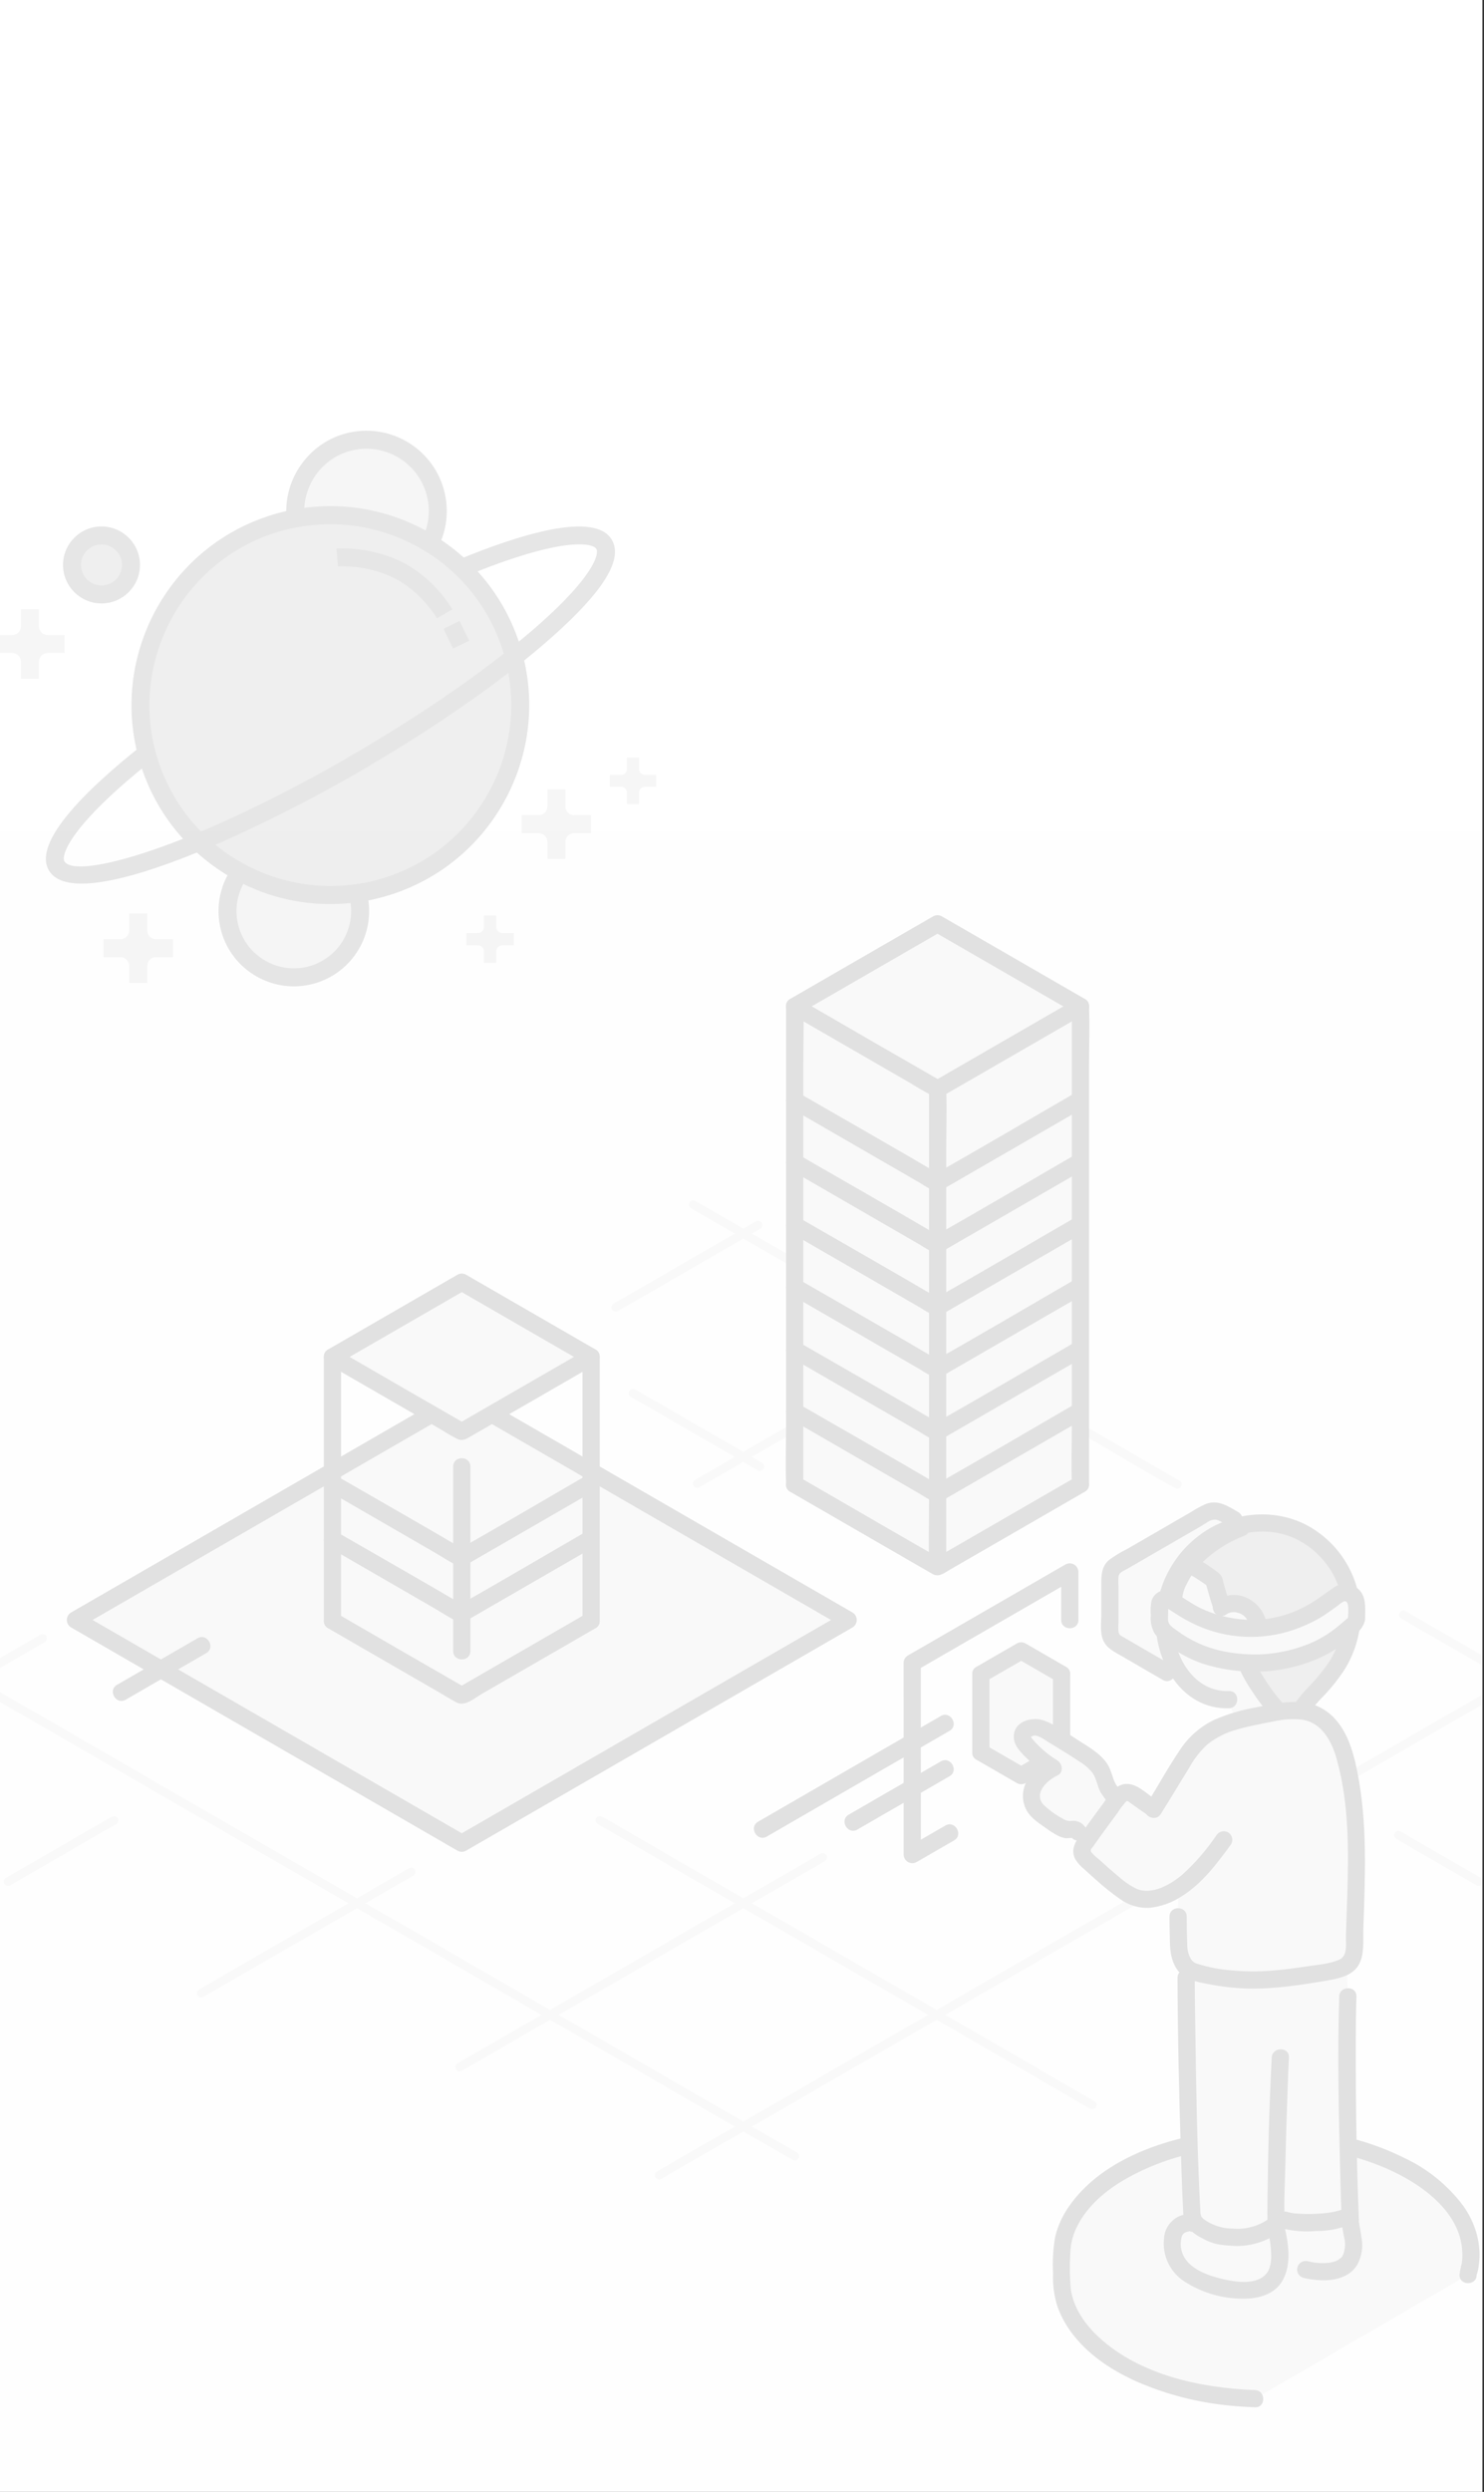 <svg width="715" height="1200" viewBox="0 0 715 1200" fill="none" xmlns="http://www.w3.org/2000/svg">
<rect x="0" y="0" width="715" height="1200" fill="#333333" stroke="none"/>
<g clip-path="url(#clip0_35_2410)">
<rect width="714.24" height="1200" fill="white"/>
<g opacity="0.12" clip-path="url(#clip1_35_2410)">
<rect width="800" height="800" transform="translate(-42 400)" fill="#F5F5F5"/>
<path d="M604.657 1155.13C604.471 1155.13 604.284 1155.11 604.098 1155.11C552.456 1153.3 511.528 1128.56 511.528 1098.28V1085.87C511.528 1054.43 555.668 1028.95 610.128 1028.95C664.588 1028.95 708.727 1054.43 708.727 1085.87C708.725 1089.12 708.258 1092.35 707.339 1095.47V1095.49" fill="#CFCFCF"/>
<path d="M19.479 787.207L-33.396 817.738L-40.995 822.125C-41.469 822.402 -41.814 822.857 -41.954 823.389C-42.093 823.921 -42.015 824.486 -41.738 824.961C-41.46 825.435 -41.006 825.78 -40.474 825.92C-39.942 826.059 -39.377 825.981 -38.902 825.704L13.975 795.175L21.572 790.788C22.046 790.51 22.391 790.055 22.53 789.524C22.67 788.992 22.592 788.426 22.314 787.952C22.037 787.477 21.582 787.132 21.05 786.993C20.518 786.854 19.953 786.931 19.479 787.209V787.207Z" fill="#CFCFCF"/>
<path d="M364.21 588.182L304.231 622.81L295.609 627.784C295.373 627.921 295.167 628.103 295.002 628.32C294.837 628.537 294.716 628.785 294.647 629.048C294.577 629.312 294.56 629.587 294.597 629.857C294.634 630.127 294.723 630.387 294.861 630.623C294.998 630.858 295.18 631.065 295.397 631.23C295.614 631.395 295.862 631.515 296.125 631.585C296.389 631.654 296.664 631.671 296.934 631.635C297.204 631.598 297.464 631.508 297.7 631.371L357.678 596.743L366.301 591.77C366.775 591.492 367.12 591.038 367.26 590.506C367.399 589.975 367.322 589.409 367.045 588.935C366.767 588.46 366.313 588.115 365.781 587.976C365.25 587.836 364.684 587.913 364.21 588.191V588.182Z" fill="#CFCFCF"/>
<path d="M672.75 885.595L706.57 905.116L711.411 907.909C711.886 908.187 712.451 908.264 712.983 908.125C713.515 907.986 713.969 907.641 714.247 907.166C714.524 906.692 714.602 906.126 714.463 905.594C714.323 905.063 713.979 904.608 713.504 904.33L679.682 884.809L674.841 882.016C674.367 881.739 673.801 881.661 673.27 881.801C672.738 881.94 672.284 882.285 672.006 882.76C671.729 883.234 671.652 883.8 671.791 884.331C671.931 884.863 672.276 885.317 672.75 885.595Z" fill="#CFCFCF"/>
<path d="M303.883 672.688L357.556 703.663L365.111 708.014C365.586 708.292 366.151 708.369 366.683 708.229C367.214 708.09 367.669 707.745 367.946 707.27C368.223 706.796 368.301 706.23 368.161 705.699C368.022 705.167 367.677 704.713 367.202 704.435L313.53 673.461L305.974 669.109C305.739 668.972 305.48 668.882 305.21 668.845C304.94 668.808 304.666 668.825 304.403 668.894C304.139 668.963 303.892 669.083 303.676 669.248C303.459 669.413 303.277 669.618 303.139 669.853C303.002 670.088 302.912 670.348 302.875 670.618C302.839 670.887 302.855 671.161 302.924 671.425C302.993 671.688 303.114 671.935 303.278 672.152C303.443 672.369 303.648 672.551 303.883 672.688Z" fill="#CFCFCF"/>
<path d="M744.004 798.876L697.149 825.923L664.146 844.988L614.589 873.607L577.983 894.744L535.59 919.212L491.864 944.452L456.333 964.968L406.148 993.949L374.322 1012.33L320.895 1043.18L316.52 1045.71C316.285 1045.85 316.079 1046.03 315.915 1046.24C315.75 1046.46 315.63 1046.71 315.561 1046.97C315.492 1047.23 315.475 1047.51 315.512 1047.78C315.549 1048.05 315.639 1048.31 315.776 1048.54C315.913 1048.78 316.096 1048.98 316.312 1049.15C316.529 1049.31 316.776 1049.43 317.039 1049.5C317.303 1049.57 317.577 1049.59 317.847 1049.55C318.116 1049.51 318.376 1049.42 318.611 1049.29L364.96 1022.52L394.931 1005.21L451.314 972.654L479.717 956.256L533.776 925.045L565.205 906.898L614.788 878.271L651.198 857.25L693.809 832.644L740.941 805.437L746.097 802.461C746.571 802.183 746.916 801.729 747.056 801.197C747.195 800.665 747.117 800.1 746.84 799.625C746.562 799.151 746.107 798.806 745.576 798.666C745.044 798.527 744.478 798.605 744.004 798.882V798.876Z" fill="#CFCFCF"/>
<path d="M395.379 892.624L378.038 902.641L336.163 926.829L285.707 955.974L242.065 981.183L227.559 989.563C225.31 990.86 222.898 992.035 220.749 993.501C220.656 993.565 220.552 993.617 220.453 993.673C220.218 993.81 220.012 993.992 219.848 994.209C219.683 994.426 219.563 994.673 219.494 994.937C219.425 995.2 219.409 995.474 219.446 995.744C219.483 996.014 219.573 996.274 219.71 996.508C219.847 996.743 220.03 996.949 220.247 997.114C220.464 997.278 220.711 997.398 220.974 997.467C221.238 997.536 221.512 997.553 221.782 997.516C222.051 997.479 222.311 997.389 222.546 997.251L239.885 987.236L281.762 963.046L332.218 933.902L375.86 908.694L390.366 900.314C392.612 899.015 395.024 897.84 397.173 896.377C397.267 896.312 397.381 896.263 397.47 896.205C397.944 895.927 398.289 895.473 398.429 894.941C398.568 894.41 398.491 893.844 398.214 893.37C397.936 892.895 397.482 892.55 396.95 892.411C396.419 892.271 395.853 892.346 395.379 892.624Z" fill="#CFCFCF"/>
<path d="M197.044 899.676C183.26 907.638 169.477 915.6 155.696 923.563L118.646 944.939L95.88 958.086C95.405 958.363 95.06 958.818 94.921 959.35C94.781 959.882 94.859 960.447 95.137 960.921C95.414 961.396 95.869 961.741 96.401 961.88C96.933 962.02 97.498 961.942 97.973 961.664L138.703 938.152L177.356 915.838L199.146 903.255C199.62 902.978 199.965 902.523 200.105 901.992C200.244 901.46 200.167 900.895 199.89 900.42C199.612 899.945 199.158 899.6 198.626 899.461C198.095 899.321 197.529 899.399 197.055 899.676H197.044Z" fill="#CFCFCF"/>
<path d="M53.891 874.842L9.21 900.638L2.813 904.331C2.339 904.608 1.994 905.063 1.854 905.595C1.715 906.126 1.793 906.692 2.07 907.166C2.348 907.641 2.803 907.986 3.334 908.125C3.866 908.265 4.432 908.187 4.906 907.909L49.595 882.118L55.99 878.425C56.225 878.288 56.431 878.105 56.595 877.889C56.76 877.672 56.88 877.425 56.949 877.161C57.018 876.898 57.035 876.624 56.998 876.354C56.961 876.085 56.871 875.825 56.734 875.59C56.597 875.355 56.415 875.149 56.198 874.985C55.981 874.82 55.734 874.7 55.471 874.631C55.208 874.562 54.933 874.545 54.664 874.582C54.394 874.619 54.134 874.709 53.899 874.846L53.891 874.842Z" fill="#CFCFCF"/>
<path d="M379.694 686.74L340.498 709.369L334.889 712.608C334.654 712.746 334.448 712.928 334.284 713.145C334.119 713.361 333.999 713.609 333.93 713.872C333.861 714.135 333.844 714.409 333.881 714.679C333.918 714.949 334.008 715.208 334.145 715.443C334.282 715.678 334.464 715.884 334.681 716.048C334.898 716.213 335.145 716.333 335.408 716.402C335.671 716.471 335.946 716.488 336.215 716.451C336.485 716.414 336.745 716.325 336.98 716.187L376.175 693.558L381.785 690.319C382.02 690.182 382.225 689.999 382.39 689.783C382.554 689.566 382.675 689.319 382.744 689.056C382.813 688.792 382.829 688.518 382.792 688.248C382.756 687.979 382.666 687.719 382.529 687.484C382.391 687.249 382.209 687.043 381.992 686.879C381.776 686.714 381.528 686.594 381.265 686.525C381.002 686.456 380.728 686.439 380.458 686.476C380.188 686.513 379.929 686.603 379.694 686.74Z" fill="#CFCFCF"/>
<path d="M383.927 1036.54L338.057 1010.05L308.739 993.122L252.393 960.601C243.379 955.4 234.366 950.196 225.354 944.989L170.024 913.034C160.5 907.534 150.975 902.035 141.449 896.536L88.554 865.991L57.173 847.875L8.083 819.534L-30.188 797.44L-38.892 792.406C-39.127 792.269 -39.386 792.179 -39.656 792.142C-39.926 792.105 -40.2 792.121 -40.463 792.19C-40.727 792.259 -40.974 792.379 -41.191 792.544C-41.408 792.708 -41.59 792.914 -41.727 793.149C-41.865 793.384 -41.955 793.644 -41.992 793.913C-42.029 794.183 -42.012 794.458 -41.943 794.721C-41.874 794.984 -41.754 795.231 -41.59 795.448C-41.425 795.665 -41.22 795.848 -40.985 795.985L2.218 820.929C14.818 828.207 27.418 835.482 40.019 842.754L83.444 867.829L124.666 891.627C137.22 898.876 149.773 906.123 162.325 913.37L209.265 940.481C220.307 946.86 231.35 953.238 242.394 959.615L293.692 989.224C303.983 995.164 314.275 1001.1 324.569 1007.05L377.499 1037.62L381.851 1040.13C382.326 1040.41 382.891 1040.49 383.423 1040.35C383.955 1040.21 384.409 1039.86 384.687 1039.39C384.964 1038.91 385.042 1038.35 384.903 1037.82C384.763 1037.28 384.419 1036.83 383.944 1036.55L383.927 1036.54Z" fill="#CFCFCF"/>
<path d="M287.995 878.42L311.588 892.044L368.248 924.763L436.796 964.344L496.05 998.561L515.576 1009.84C518.643 1011.61 521.668 1013.59 524.837 1015.18C524.973 1015.25 525.104 1015.34 525.237 1015.42C525.711 1015.69 526.277 1015.77 526.808 1015.63C527.34 1015.49 527.795 1015.15 528.073 1014.67C528.35 1014.2 528.428 1013.63 528.288 1013.1C528.149 1012.57 527.804 1012.11 527.33 1011.84L503.737 998.213L447.076 965.494L378.529 925.913L319.272 891.696L299.749 880.42C296.68 878.648 293.654 876.663 290.488 875.074C290.351 875.003 290.221 874.918 290.086 874.842C289.611 874.564 289.046 874.487 288.514 874.626C287.983 874.766 287.528 875.111 287.251 875.586C286.974 876.06 286.896 876.625 287.036 877.157C287.175 877.689 287.52 878.143 287.995 878.42Z" fill="#CFCFCF"/>
<path d="M675.011 779.388L710.033 799.611L737.53 815.485L754.914 825.519C755.389 825.797 755.954 825.874 756.486 825.735C757.018 825.596 757.473 825.251 757.75 824.776C758.028 824.301 758.105 823.736 757.966 823.204C757.827 822.672 757.482 822.218 757.007 821.94L722.976 802.299C712.847 796.454 702.718 790.605 692.59 784.753L677.083 775.809C676.612 775.576 676.069 775.531 675.566 775.683C675.063 775.836 674.636 776.174 674.372 776.629C674.109 777.084 674.028 777.622 674.147 778.134C674.265 778.647 674.574 779.095 675.011 779.388Z" fill="#CFCFCF"/>
<path d="M333.034 581.955L381.915 610.184L413.828 628.613L460.816 655.735L526.897 693.881C539.794 701.327 552.554 709.121 565.634 716.241C565.841 716.353 566.038 716.476 566.241 716.592C566.716 716.869 567.281 716.946 567.813 716.807C568.344 716.667 568.799 716.322 569.076 715.848C569.353 715.373 569.431 714.808 569.291 714.276C569.152 713.745 568.807 713.29 568.332 713.013L536.093 694.404L470.642 656.62L418.97 626.793L391.767 611.085L336.315 579.062L335.127 578.376C334.653 578.099 334.087 578.021 333.555 578.16C333.024 578.3 332.569 578.645 332.291 579.119C332.014 579.594 331.936 580.159 332.075 580.691C332.215 581.223 332.56 581.678 333.034 581.955Z" fill="#CFCFCF"/>
<path d="M520.568 484.628C499.281 472.325 475.485 458.604 451.683 444.865C427.912 458.592 404.141 472.296 382.883 484.585C382.883 599.69 382.883 714.816 382.883 714.828C406.3 728.389 451.362 754.396 451.683 754.579C472.965 742.301 496.766 728.555 520.568 714.81V484.628Z" fill="#CFCFCF"/>
<path d="M520.29 529.785C496.625 543.462 472.961 557.114 451.77 569.366C451.656 569.436 451.517 569.505 451.403 569.573C451.059 569.366 450.74 569.183 450.419 569.001C429.503 556.928 406.205 543.456 382.883 529.986V559.771C406.205 573.241 429.509 586.711 450.419 598.786C450.74 598.968 451.059 599.153 451.403 599.358C451.517 599.29 451.656 599.221 451.77 599.151C472.961 586.893 496.625 573.247 520.29 559.57H520.657V529.785H520.29Z" fill="#CFCFCF"/>
<path d="M520.29 589.784C496.625 603.461 472.961 617.116 451.77 629.365C451.656 629.433 451.517 629.502 451.403 629.572C451.059 629.365 450.74 629.182 450.419 629C429.503 616.927 406.205 603.457 382.883 589.987V619.766C406.205 633.236 429.509 646.706 450.419 658.779C450.74 658.963 451.059 659.146 451.403 659.353C451.517 659.282 451.656 659.214 451.77 659.146C472.961 646.89 496.625 633.242 520.29 619.565H520.657V589.784H520.29Z" fill="#CFCFCF"/>
<path d="M520.29 649.785C496.625 663.462 472.961 677.114 451.77 689.366C451.656 689.436 451.517 689.505 451.403 689.573C451.059 689.366 450.74 689.183 450.419 689.001C429.503 676.928 406.205 663.456 382.883 649.986V679.767C406.205 693.237 429.509 706.707 450.419 718.782C450.74 718.964 451.059 719.149 451.403 719.354C451.517 719.285 451.656 719.217 451.77 719.147C472.961 706.889 496.625 693.243 520.29 679.566H520.657V649.785H520.29Z" fill="#CFCFCF"/>
<path d="M518.477 711.224C495.516 724.487 472.554 737.743 449.59 750.994H453.774C436.765 741.229 419.778 731.424 402.814 721.58L384.887 711.218C380.259 708.545 376.082 715.705 380.703 718.376C397.913 728.323 415.126 738.262 432.342 748.192C437.7 751.284 443.057 754.375 448.413 757.465C448.78 757.673 449.14 757.913 449.519 758.104C452.557 759.635 455.235 757.304 457.794 755.824L476.938 744.775L522.661 718.374C527.278 715.707 523.108 708.541 518.477 711.216V711.224Z" fill="black"/>
<path d="M380.792 683.35C399.617 694.225 418.441 705.101 437.264 715.978L443.458 719.555C445.485 720.904 447.607 722.104 449.807 723.146C452.251 724.105 454.221 722.524 456.256 721.345L463.147 717.362C472.171 712.147 481.197 706.932 490.225 701.719C500.946 695.528 511.664 689.337 522.381 683.145C527 680.476 522.831 673.31 518.199 675.987C495.244 689.25 472.418 702.782 449.312 715.775H453.496C430.765 702.396 407.815 689.38 384.976 676.194C380.349 673.523 376.169 680.681 380.792 683.35Z" fill="black"/>
<path d="M380.792 653.569C399.617 664.443 418.441 675.318 437.264 686.195L443.458 689.772C445.484 691.123 447.606 692.324 449.807 693.365C452.251 694.325 454.221 692.744 456.256 691.564L463.147 687.581C472.171 682.366 481.197 677.152 490.225 671.938C500.946 665.749 511.664 659.557 522.381 653.364C527 650.695 522.831 643.529 518.199 646.206C495.244 659.469 472.418 673.001 449.312 685.994H453.496C430.765 672.615 407.815 659.599 384.976 646.413C380.349 643.74 376.169 650.9 380.792 653.569Z" fill="black"/>
<path d="M380.792 623.351C399.617 634.224 418.441 645.099 437.264 655.977L443.458 659.554C445.484 660.904 447.606 662.104 449.807 663.145C452.251 664.105 454.221 662.524 456.256 661.347L463.147 657.364C472.171 652.146 481.197 646.931 490.225 641.72C500.946 635.531 511.664 629.339 522.381 623.144C527 620.477 522.831 613.311 518.199 615.988C495.244 629.251 472.418 642.783 449.312 655.776H453.496C430.765 642.398 407.815 629.382 384.976 616.196C380.349 613.522 376.169 620.68 380.792 623.351Z" fill="black"/>
<path d="M380.792 593.57C399.617 604.444 418.441 615.318 437.264 626.19L443.458 629.767C445.485 631.116 447.607 632.316 449.807 633.358C452.251 634.318 454.221 632.737 456.256 631.559L463.147 627.574C472.178 622.369 481.204 617.157 490.225 611.939C500.946 605.747 511.664 599.555 522.381 593.363C527 590.696 522.831 583.53 518.199 586.205C495.244 599.468 472.418 613 449.312 625.993H453.496C430.765 612.617 407.815 599.601 384.976 586.413C380.349 583.739 376.169 590.899 380.792 593.57Z" fill="black"/>
<path d="M380.792 563.35C399.617 574.226 418.441 585.102 437.264 595.978L443.458 599.555C445.485 600.904 447.607 602.105 449.807 603.146C452.251 604.106 454.221 602.525 456.256 601.346L463.147 597.363C472.171 592.147 481.197 586.933 490.225 581.719C500.946 575.528 511.664 569.337 522.381 563.145C527 560.476 522.831 553.31 518.199 555.987C495.244 569.25 472.418 582.782 449.312 595.775H453.496C430.765 582.399 407.815 569.381 384.976 556.195C380.349 553.521 376.169 560.681 380.792 563.35Z" fill="black"/>
<path d="M380.792 533.569C399.617 544.443 418.441 555.318 437.264 566.195L443.458 569.772C445.484 571.123 447.606 572.324 449.807 573.365C452.251 574.325 454.221 572.744 456.256 571.564L463.147 567.581C472.171 562.365 481.197 557.15 490.225 551.938C500.946 545.749 511.664 539.557 522.381 533.364C527 530.695 522.831 523.529 518.199 526.206C495.244 539.469 472.418 553.001 449.312 565.994H453.496C430.765 552.615 407.815 539.599 384.976 526.413C380.349 523.74 376.169 530.9 380.792 533.569Z" fill="black"/>
<path d="M447.625 525.04V723.923C447.625 733.118 447.29 742.385 447.625 751.576C447.625 751.727 447.625 751.879 447.625 752.03C447.625 757.364 455.914 757.372 455.914 752.03V553.146C455.914 543.951 456.25 534.684 455.914 525.494C455.914 525.342 455.914 525.189 455.914 525.04C455.914 519.706 447.625 519.697 447.625 525.04Z" fill="black"/>
<path d="M518.564 481.049C495.604 494.312 472.643 507.568 449.679 520.818H453.863C430.867 507.622 407.905 494.366 384.976 481.049C380.349 478.376 376.169 485.536 380.792 488.207C399.487 499.006 418.184 509.799 436.885 520.586C441.052 522.992 445.159 525.632 449.437 527.839C452.079 529.203 453.935 527.935 456.275 526.596L463.196 522.603C472.272 517.365 481.345 512.127 490.416 506.889C501.192 500.672 511.972 494.447 522.756 488.215C527.375 485.548 523.206 478.382 518.572 481.057L518.564 481.049Z" fill="black"/>
<path d="M384.891 488.207C407.845 474.944 430.807 461.688 453.778 448.437H449.594C472.555 461.7 495.517 474.957 518.481 488.207C523.108 490.88 527.286 483.72 522.665 481.049C499.707 467.781 476.743 454.524 453.774 441.28C453.138 440.913 452.416 440.72 451.682 440.72C450.948 440.72 450.226 440.913 449.59 441.28C426.629 454.542 403.667 467.799 380.703 481.049C376.086 483.718 380.255 490.884 384.887 488.207H384.891Z" fill="black"/>
<path d="M516.423 484.628V686.287C516.423 695.612 516.071 705.028 516.423 714.356C516.423 714.505 516.423 714.656 516.423 714.805C516.423 720.139 524.712 720.148 524.712 714.805V513.135C524.712 503.809 525.065 494.399 524.712 485.076C524.712 484.927 524.712 484.777 524.712 484.628C524.712 479.294 516.423 479.286 516.423 484.628Z" fill="black"/>
<path d="M378.738 484.628V686.287C378.738 695.612 378.386 705.028 378.738 714.356C378.738 714.505 378.738 714.656 378.738 714.805C378.738 720.139 387.028 720.148 387.028 714.805V513.135C387.028 503.809 387.38 494.399 387.028 485.076C387.028 484.927 387.028 484.777 387.028 484.628C387.028 479.294 378.738 479.286 378.738 484.628Z" fill="black"/>
<path d="M604.657 1150.98C578.673 1150.02 549.327 1143.77 529.568 1125.65C522.764 1119.41 517.08 1111.21 515.891 1102.17C515.394 1096.49 515.324 1090.78 515.683 1085.1C515.803 1080.85 516.807 1076.67 518.63 1072.83C523.073 1063.5 531 1056.34 539.635 1050.92C550.785 1044.17 563.006 1039.37 575.771 1036.73C604.508 1030.33 636.162 1031.86 663.725 1042.5C681.589 1049.39 703.75 1063.55 704.55 1084.59C704.627 1086.32 704.557 1088.05 704.342 1089.77C703.833 1091.65 703.445 1093.56 703.18 1095.49C703.18 1100.82 711.469 1100.83 711.469 1095.49C711.732 1094.76 711.948 1094.02 712.113 1093.26C712.333 1092.11 712.503 1090.94 712.631 1089.77C712.844 1087.88 712.903 1085.97 712.808 1084.07C712.669 1081.41 712.262 1078.76 711.593 1076.18C710.235 1071.15 707.983 1066.41 704.947 1062.18C697.564 1052.36 687.895 1044.5 676.781 1039.27C648.67 1025.19 615.246 1022.17 584.446 1026.73C559.005 1030.5 529.984 1040.69 514.817 1062.86C511.81 1067.19 509.632 1072.04 508.393 1077.17C507.385 1082.97 507.043 1088.86 507.374 1094.74C507.156 1100.18 507.879 1105.62 509.51 1110.81C511.396 1116 514.149 1120.82 517.65 1125.09C525.463 1134.84 536.524 1141.91 547.831 1146.95C562.084 1153.14 577.231 1157.03 592.704 1158.47C596.677 1158.88 600.658 1159.12 604.647 1159.27C609.981 1159.48 609.972 1151.19 604.647 1150.98H604.657Z" fill="black"/>
<path d="M219.829 886.08L36.31 780.115L222.492 672.609L408.675 780.111L222.492 887.613L219.829 886.08Z" fill="#CFCFCF"/>
<path d="M221.922 882.501L80.456 800.82L38.405 776.537V783.694L182.221 700.656L224.589 676.203H220.405L367.722 761.264L406.588 783.705V776.547L259.267 861.602L220.401 884.043H224.583L221.922 882.505C217.293 879.834 213.115 886.994 217.738 889.663L220.401 891.201C221.037 891.567 221.758 891.76 222.492 891.76C223.226 891.76 223.947 891.567 224.583 891.201L368.4 808.162L410.768 783.699C411.383 783.326 411.892 782.801 412.245 782.174C412.599 781.547 412.784 780.839 412.784 780.12C412.784 779.4 412.599 778.693 412.245 778.066C411.892 777.439 411.383 776.914 410.768 776.541L266.951 693.502L224.585 669.039C223.949 668.673 223.227 668.481 222.493 668.481C221.759 668.481 221.038 668.673 220.401 669.039L73.082 754.1L34.217 776.537C33.601 776.909 33.092 777.435 32.739 778.062C32.386 778.689 32.2 779.396 32.2 780.116C32.2 780.835 32.386 781.543 32.739 782.17C33.092 782.796 33.601 783.322 34.217 783.694L179.045 867.317L217.738 889.659C222.366 892.332 226.546 885.172 221.922 882.501Z" fill="black"/>
<path d="M222.492 617.456C244.023 629.889 265.554 642.302 284.806 653.43C263.275 665.864 241.744 678.298 222.492 689.405C222.202 689.24 221.912 689.074 221.601 688.887C202.577 677.904 181.378 665.678 160.178 653.43C179.43 642.302 200.961 629.889 222.492 617.456Z" fill="#CFCFCF"/>
<path d="M222.492 776.959V750.02C241.661 738.933 263.068 726.582 284.474 714.21H284.806V741.15H284.474C263.068 753.522 241.661 765.873 222.492 776.959Z" fill="#CFCFCF"/>
<path d="M222.492 776.96V814.199L221.497 815.918C202.495 804.956 181.337 792.75 160.178 780.524V741.337C181.274 753.522 202.349 765.707 221.269 776.628C221.56 776.794 221.85 776.96 222.161 777.146C222.264 777.084 222.389 777.022 222.492 776.96Z" fill="#CFCFCF"/>
<path d="M284.8 780.524C263.268 792.958 241.737 805.391 222.486 816.499C222.196 816.333 221.906 816.167 221.595 815.981C221.553 815.96 221.533 815.939 221.491 815.918L222.486 814.198V776.959C241.655 765.873 263.061 753.522 284.468 741.15H284.8V780.524Z" fill="#CFCFCF"/>
<path d="M160.178 714.397C181.274 726.582 202.349 738.767 221.269 749.688C221.56 749.854 221.85 750.02 222.161 750.206C222.264 750.144 222.389 750.082 222.492 750.02V776.959C222.389 777.021 222.264 777.084 222.161 777.146C221.85 776.959 221.56 776.794 221.269 776.628C202.349 765.707 181.274 753.522 160.178 741.337V714.397Z" fill="#CFCFCF"/>
<path d="M282.715 776.945C261.944 788.939 241.172 800.931 220.401 812.92H224.585C203.784 800.98 183.012 788.989 162.271 776.945C157.644 774.271 153.464 781.431 158.088 784.102C175.113 793.942 192.144 803.773 209.18 813.597C212.769 815.669 216.313 817.868 219.956 819.826C224.009 821.998 228.829 817.626 232.313 815.614C240.711 810.769 249.109 805.921 257.506 801.072L286.893 784.102C291.51 781.435 287.34 774.269 282.709 776.945H282.715Z" fill="black"/>
<path d="M158.088 744.915C175.057 754.717 192.026 764.521 208.995 774.327C212.659 776.443 216.273 778.859 220.07 780.724C222.422 781.883 224.167 780.78 226.187 779.612L232.284 776.089C240.638 771.253 248.996 766.427 257.358 761.61C267.098 755.983 276.838 750.356 286.578 744.731C291.195 742.062 287.025 734.898 282.394 737.573C261.629 749.574 240.981 761.819 220.08 773.569H224.264C203.703 761.469 182.94 749.694 162.282 737.76C157.652 735.086 153.475 742.248 158.098 744.917L158.088 744.915Z" fill="black"/>
<path d="M158.088 717.976C175.057 727.778 192.026 737.582 208.995 747.388C212.659 749.504 216.273 751.92 220.07 753.785C222.422 754.943 224.167 753.841 226.187 752.672L232.284 749.149C240.638 744.314 248.996 739.488 257.358 734.67C267.098 729.043 276.838 723.417 286.578 717.791C291.195 715.122 287.025 707.958 282.394 710.634C261.629 722.634 240.981 734.88 220.08 746.629H224.264C203.703 734.529 182.94 722.755 162.282 710.82C157.652 708.147 153.475 715.309 158.098 717.978L158.088 717.976Z" fill="black"/>
<path d="M218.348 706.234V795.112C218.348 800.446 226.637 800.455 226.637 795.112V706.234C226.637 700.9 218.348 700.892 218.348 706.234Z" fill="black"/>
<path d="M282.715 649.851C261.944 661.846 241.172 673.837 220.401 685.826H224.585C203.784 673.887 183.012 661.896 162.272 649.851C157.642 647.178 153.464 654.338 158.088 657.009C175.006 666.783 191.929 676.552 208.859 686.315C212.616 688.485 216.319 690.897 220.186 692.86C222.691 694.128 224.374 693.108 226.61 691.824C228.654 690.644 230.699 689.464 232.744 688.284L257.524 673.985L286.911 657.015C291.528 654.348 287.359 647.182 282.727 649.858L282.715 649.851Z" fill="black"/>
<path d="M162.271 657.009C183.036 645.006 203.807 633.015 224.585 621.034H220.401C241.17 633.028 261.941 645.02 282.715 657.009C287.34 659.684 291.52 652.522 286.899 649.851C266.133 637.849 245.362 625.857 224.585 613.876C223.949 613.511 223.227 613.318 222.493 613.318C221.759 613.318 221.038 613.511 220.401 613.876C199.631 625.871 178.86 637.862 158.088 649.851C153.471 652.52 157.64 659.686 162.271 657.009Z" fill="black"/>
<path d="M156.034 653.43V780.524C156.034 785.858 164.323 785.866 164.323 780.524V653.43C164.323 648.096 156.034 648.088 156.034 653.43Z" fill="black"/>
<path d="M280.655 653.43V780.524C280.655 785.858 288.944 785.866 288.944 780.524V653.43C288.944 648.096 280.655 648.088 280.655 653.43Z" fill="black"/>
<path d="M60.537 818.527C73.489 811.05 86.436 803.566 99.38 796.074C103.997 793.407 99.827 786.241 95.196 788.916C82.248 796.399 69.3 803.884 56.353 811.372C51.736 814.037 55.905 821.203 60.537 818.527Z" fill="black"/>
<path d="M472.569 806.243L492.024 795.011L511.477 806.243C511.477 806.626 511.477 843.057 511.477 843.852L492.024 855.082L491.746 854.923L472.569 843.85C472.569 842.992 472.572 806.821 472.569 806.243Z" fill="#CFCFCF"/>
<path d="M509.386 840.272L489.931 851.504H494.115L474.663 840.272C470.033 837.599 465.855 844.76 470.479 847.429L489.931 858.661C490.567 859.028 491.289 859.221 492.023 859.221C492.757 859.221 493.479 859.028 494.115 858.661L513.57 847.429C518.189 844.762 514.019 837.596 509.386 840.272Z" fill="black"/>
<path d="M474.662 809.822L494.115 798.59H489.931C496.417 802.332 502.902 806.076 509.386 809.822C514.015 812.495 518.193 805.333 513.57 802.664L494.115 791.432C493.479 791.066 492.757 790.873 492.023 790.873C491.289 790.873 490.567 791.066 489.931 791.432L470.479 802.664C465.859 805.331 470.029 812.497 474.662 809.822Z" fill="black"/>
<path d="M468.425 806.243C468.444 817.12 468.425 828.002 468.425 838.873V843.846C468.425 849.18 476.714 849.189 476.714 843.846V811.073C476.714 809.462 476.714 807.852 476.714 806.243C476.714 800.911 468.425 800.9 468.425 806.243Z" fill="black"/>
<path d="M507.332 806.243C507.353 817.12 507.332 828.002 507.332 838.873V843.847C507.332 849.181 515.621 849.189 515.621 843.847C515.621 832.92 515.621 821.994 515.621 811.069C515.621 809.459 515.621 807.849 515.621 806.239C515.621 800.907 507.332 800.896 507.332 806.239V806.243Z" fill="black"/>
<path d="M519.59 780.103C519.59 772.391 519.59 764.68 519.59 756.968C519.578 756.243 519.378 755.533 519.01 754.909C518.642 754.284 518.117 753.766 517.488 753.405C516.859 753.044 516.148 752.853 515.422 752.85C514.697 752.847 513.984 753.033 513.352 753.389L437.417 797.224C436.794 797.591 436.277 798.114 435.916 798.742C435.556 799.369 435.366 800.08 435.364 800.803C435.364 831.576 435.37 862.351 435.382 893.125C435.393 893.85 435.593 894.56 435.961 895.185C436.329 895.809 436.853 896.328 437.482 896.689C438.111 897.05 438.823 897.241 439.548 897.243C440.273 897.246 440.986 897.06 441.618 896.704L459.688 886.262C464.307 883.597 460.138 876.431 455.504 879.106L437.432 889.54L443.669 893.119C443.669 862.346 443.663 831.572 443.651 800.797L441.597 804.376L517.534 760.541L511.301 756.968C511.301 764.68 511.301 772.391 511.301 780.103C511.301 785.437 519.59 785.445 519.59 780.103Z" fill="black"/>
<path d="M369.421 884.43C392.526 871.09 415.622 857.739 438.71 844.377L457.5 833.516C462.117 830.849 457.947 823.683 453.316 826.358C428.034 840.971 402.752 855.586 377.47 870.206C373.393 872.563 369.318 874.918 365.244 877.272C360.627 879.939 364.796 887.105 369.428 884.43H369.421Z" fill="black"/>
<path d="M413.074 881.05C427.887 872.497 442.695 863.937 457.498 855.37C462.115 852.703 457.945 845.537 453.314 848.213C438.505 856.771 423.698 865.331 408.892 873.892C404.273 876.56 408.443 883.723 413.074 881.05Z" fill="black"/>
<path d="M594.509 731.767C592.878 730.82 591.127 729.798 589.287 728.727C588.056 728.006 586.655 727.624 585.229 727.62C583.802 727.615 582.399 727.989 581.164 728.702L538.014 753.646C537.032 754.213 536.215 755.029 535.647 756.011C535.079 756.993 534.778 758.107 534.775 759.241C534.775 765.784 534.775 779.177 534.775 785.684C534.776 786.815 535.073 787.926 535.638 788.905C536.204 789.885 537.017 790.698 537.996 791.264C544.778 795.202 560.105 804.113 562.355 805.399" fill="#CFCFCF"/>
<path d="M500.154 831.968C499.932 831.923 499.71 831.883 499.484 831.852C498.349 831.644 497.178 831.745 496.095 832.143C495.011 832.541 494.054 833.222 493.323 834.115C492.793 834.841 492.521 835.724 492.553 836.623C492.764 837.967 493.396 839.211 494.357 840.174C498.065 844.616 502.485 848.41 507.438 851.4C503.284 853.051 499.909 856.211 497.988 860.247C497.264 861.873 496.941 863.649 497.046 865.426C497.15 867.203 497.681 868.929 498.591 870.459C500.052 872.417 501.883 874.07 503.979 875.325L508.437 878.398C510.681 879.944 513.23 881.566 515.922 881.131C516.521 880.959 517.148 880.902 517.768 880.963C518.411 881.179 518.975 881.583 519.387 882.122L523.5 886.544C527.773 880.493 533.698 872.384 538.006 866.691C535.455 863.976 533.495 860.761 532.247 857.25C531.814 855.713 531.269 854.21 530.616 852.753C528.839 849.867 526.405 847.441 523.512 845.674C519.138 842.518 510.414 837.313 505.803 834.511C504.075 833.353 502.166 832.493 500.154 831.968Z" fill="#CFCFCF"/>
<path d="M630.181 824.479C624.421 823.371 618.489 823.527 612.795 824.937C601.381 827.158 590.238 828.967 581.53 835.01C577.504 837.845 574.1 841.475 571.529 845.676C568.251 850.973 560.204 864.269 555.969 871.066C553.088 869.286 549.13 866.387 545.814 864.051C544.805 863.336 543.558 863.04 542.335 863.226C541.111 863.411 540.008 864.064 539.256 865.046C534.462 871.323 526.778 881.831 522.089 888.562C521.43 889.503 521.133 890.65 521.252 891.792C521.371 892.934 521.899 893.995 522.738 894.779C528.847 900.513 538.833 909.652 544.783 912.791C548.359 914.631 552.474 915.132 556.387 914.205C560.396 913.264 564.208 911.624 567.648 909.36C567.617 917.649 567.605 922.935 567.605 922.935C567.588 929.374 567.872 936.755 567.872 936.755C567.729 940.228 569.553 946.081 572.4 948.037C574.932 949.784 578.31 950.569 585.907 951.951C603.594 955.168 619.217 952.834 639.409 949.545C642.748 949.002 648.374 947.527 650.185 945.351C652.488 942.589 652.367 939.665 652.492 935.551C653.447 903.905 655.287 880.312 649.758 853.313C648.028 844.862 645.614 836.075 639.565 829.927C637.016 827.259 633.762 825.369 630.181 824.479Z" fill="#CFCFCF"/>
<path d="M571.913 810.209C574.53 812.907 577.675 815.036 581.153 816.462C584.63 817.888 588.364 818.582 592.122 818.498L595.149 828.837C600.745 827.19 606.723 826.106 612.795 824.925C613.831 824.717 614.83 824.554 615.806 824.402L616.171 824.164C609.66 817.225 604.304 809.286 600.307 800.65C600.307 800.65 599.876 799.589 599.271 798.088C601.628 796.676 603.516 794.6 604.698 792.12C605.971 789.637 606.524 786.847 606.293 784.065C606.062 781.284 605.058 778.623 603.393 776.383C601.654 774.279 599.217 772.868 596.526 772.409C593.835 771.949 591.069 772.47 588.729 773.878C587.266 770.096 585.258 762.356 584.805 760.823C580.297 757.608 575.591 754.682 570.713 752.063L570.419 752.455C566.465 757.861 563.667 764.023 562.198 770.558C560.729 777.092 560.621 783.859 561.881 790.438C563.209 797.871 566.698 804.748 571.913 810.209Z" fill="#CFCFCF"/>
<path d="M645.206 800.283L645.355 800.022C650.362 791.31 652.365 781.194 651.053 771.232C648.185 751.28 631.22 734.583 611.085 733.443C603.344 732.993 595.611 734.457 588.57 737.707C581.53 740.957 575.399 745.892 570.719 752.075C575.597 754.694 580.303 757.62 584.811 760.835C585.265 762.368 587.273 770.108 588.736 773.89C591.075 772.483 593.841 771.961 596.533 772.421C599.224 772.881 601.66 774.291 603.399 776.396C605.064 778.636 606.069 781.297 606.299 784.078C606.53 786.859 605.978 789.649 604.705 792.133C603.522 794.613 601.634 796.689 599.277 798.101C599.899 799.641 600.314 800.662 600.314 800.662C604.31 809.298 609.666 817.237 616.177 824.176L616.336 824.334C619.728 823.767 623.176 823.613 626.605 823.876C627.957 821.281 629.762 818.948 631.935 816.988C637.604 810.744 641.714 806.367 645.206 800.283Z" fill="#7A7473"/>
<path d="M522.323 879.193C521.644 878.417 520.801 877.801 519.856 877.39C518.91 876.979 517.885 876.783 516.854 876.816C516.001 876.973 515.125 876.959 514.277 876.775C513.429 876.59 512.627 876.239 511.916 875.741C508.591 873.947 505.52 871.716 502.785 869.11C497.783 863.535 504.628 857.206 509.531 854.989C512.496 853.648 511.951 849.321 509.531 847.831C506.379 845.913 503.453 843.645 500.811 841.069C499.538 839.892 498.36 838.616 497.288 837.254C496.612 836.34 496.486 836.577 497.145 836.166C499.453 834.732 503.326 837.868 505.154 838.974C507.66 840.491 510.163 842.006 512.652 843.546C515.14 845.085 517.625 846.64 520.035 848.291C522.502 849.731 524.68 851.617 526.459 853.851C528.289 856.578 528.704 860.176 530.27 863.092C531.493 865.045 532.853 866.91 534.34 868.67C534.918 869.594 535.827 870.262 536.88 870.538C537.934 870.814 539.054 870.677 540.01 870.156C540.954 869.597 541.639 868.688 541.918 867.627C542.196 866.565 542.045 865.437 541.498 864.486C540.082 862.813 538.778 861.048 537.594 859.204C535.957 856.292 535.546 852.869 533.826 849.991C530.693 844.752 524.723 841.357 519.689 838.179C514.525 834.908 509.17 830.963 503.471 828.706C497.236 826.238 487.722 829.036 488.489 837.203C488.866 841.237 492.505 844.586 495.267 847.251C498.34 850.193 501.721 852.793 505.353 855.008V847.85C497.161 851.555 490.346 860.621 493.748 869.905C495.518 874.734 499.702 877.421 503.753 880.213C505.694 881.69 507.761 882.996 509.929 884.115C510.978 884.616 512.089 884.976 513.232 885.188C514.312 885.373 516.373 884.861 517.285 885.244L515.455 884.179C515.83 884.434 516.169 884.737 516.465 885.081C520.195 888.898 526.064 883.035 522.325 879.22L522.323 879.193Z" fill="black"/>
<path d="M650.571 1068.81L648.498 1067.69C641.944 1070.85 621.279 1071.24 617.364 1068.41C609.89 1077 599.118 1078.24 589.434 1076.94C588.109 1076.84 586.8 1076.58 585.538 1076.16C582.068 1074.99 578.871 1073.13 576.138 1070.7C576.111 1070.67 576.074 1070.65 576.047 1070.63L574.855 1070.74C573.258 1069.78 568.386 1070.76 566.39 1073.77C564.395 1076.78 564.463 1082.56 565.592 1086C568.05 1093.47 575.241 1097.26 582.639 1099.92C590.269 1102.8 598.544 1103.54 606.564 1102.05C608.251 1101.63 609.832 1100.86 611.206 1099.8C612.579 1098.73 613.715 1097.39 614.54 1095.86C615.507 1094.04 616.124 1092.06 616.361 1090.02L629.085 1092.95C631.68 1093.61 634.348 1093.96 637.028 1093.97C638.214 1093.97 639.457 1093.89 640.827 1093.75C642.688 1093.64 644.505 1093.13 646.144 1092.24C647.783 1091.36 649.205 1090.11 650.307 1088.61C651.565 1086.2 652.206 1083.52 652.172 1080.81C652.255 1078.07 650.484 1071.52 650.571 1068.81Z" fill="#CFCFCF"/>
<path d="M603.747 953.495C597.768 953.537 591.798 953.022 585.913 951.96C577.363 950.405 574.157 949.603 571.486 947.34C571.328 966.01 572.806 1039.31 574.255 1065.96L574.696 1068.17C575.334 1071.36 580.291 1074.08 585.524 1076.16C586.786 1076.58 588.094 1076.84 589.419 1076.94C599.103 1078.24 609.875 1077 617.348 1068.4C622.137 1071.87 651.994 1070.52 650.43 1065.17C649.466 1038.69 648.616 985.197 649.394 961.453C649.394 961.453 649.186 953.309 649.004 946.387C646.026 948.009 642.78 949.081 639.422 949.554C627.652 951.8 615.724 953.118 603.747 953.495Z" fill="#CFCFCF"/>
<path d="M567.339 952.474C567.435 983.316 568.206 1014.18 569.244 1045C569.482 1052.08 569.737 1059.15 570.122 1066.22C570.411 1071.53 578.702 1071.56 578.412 1066.22C576.735 1035.43 576.317 1004.54 575.85 973.71C575.745 966.632 575.643 959.553 575.629 952.474C575.612 947.14 567.323 947.129 567.339 952.474Z" fill="black"/>
<path d="M645.243 961.453C644.325 990.322 645.046 1019.3 645.773 1048.17C645.947 1055.05 646.146 1061.93 646.426 1068.81C646.633 1074.13 654.922 1074.15 654.715 1068.81C653.542 1039.94 653.155 1010.99 653.238 982.101C653.258 975.217 653.312 968.333 653.532 961.453C653.702 956.117 645.413 956.123 645.243 961.453Z" fill="black"/>
<path d="M612.722 990.859C611.549 1013.65 610.926 1036.53 610.689 1059.36C610.65 1063.3 610.511 1067.28 610.805 1071.21C611.201 1076.49 619.492 1076.54 619.095 1071.21C618.431 1062.37 619.041 1053.31 619.24 1044.46C619.533 1031.55 619.917 1018.65 620.394 1005.75C620.574 1000.77 620.755 995.82 621.016 990.859C621.289 985.529 613 985.543 612.726 990.859H612.722Z" fill="black"/>
<path d="M570.7 1069.27C571.737 1073.32 575.508 1075.94 579.023 1077.77C581.126 1078.96 583.363 1079.89 585.687 1080.54C587.92 1081.01 590.186 1081.3 592.464 1081.41C601.327 1082.3 610.195 1079.76 617.24 1074.3C618.011 1073.52 618.444 1072.47 618.444 1071.37C618.444 1070.27 618.011 1069.22 617.24 1068.44C616.45 1067.69 615.401 1067.27 614.31 1067.27C613.218 1067.27 612.169 1067.69 611.379 1068.44C606.254 1072.12 599.969 1073.8 593.692 1073.19C590.497 1073.17 587.34 1072.5 584.417 1071.21C582.852 1070.54 581.368 1069.69 579.997 1068.68C579.589 1068.33 579.207 1067.95 578.851 1067.55C579.028 1067.76 578.98 1067.66 578.708 1067.26C578.836 1067.6 578.83 1067.54 578.693 1067.08C577.365 1061.91 569.368 1064.1 570.7 1069.28V1069.27Z" fill="black"/>
<path d="M617.841 1073.13C623.132 1074.45 628.609 1074.87 634.04 1074.37C639.703 1074.41 645.32 1073.36 650.585 1071.28C651.527 1070.72 652.211 1069.81 652.49 1068.75C652.768 1067.69 652.618 1066.56 652.073 1065.61C651.501 1064.68 650.592 1064 649.535 1063.72C648.479 1063.45 647.356 1063.59 646.401 1064.12C645.657 1064.47 647.373 1063.8 646.538 1064.07C646.331 1064.13 646.14 1064.21 645.939 1064.28C645.454 1064.44 644.963 1064.58 644.468 1064.71C643.322 1065.01 642.157 1065.24 640.988 1065.43C640.698 1065.48 640.406 1065.52 640.116 1065.56C639.621 1065.64 640.777 1065.49 639.96 1065.59C639.277 1065.66 638.593 1065.74 637.909 1065.81C636.491 1065.95 635.071 1066.04 633.648 1066.09C630.946 1066.21 628.239 1066.19 625.539 1066.02C624.973 1065.98 624.409 1065.93 623.848 1065.88C623.529 1065.84 623.21 1065.8 622.891 1065.77C624.012 1065.87 623.003 1065.78 622.794 1065.75C621.864 1065.61 620.945 1065.4 620.044 1065.13C619.519 1064.98 618.971 1064.95 618.43 1065.01C617.89 1065.08 617.369 1065.25 616.895 1065.52C616.422 1065.79 616.006 1066.15 615.672 1066.58C615.337 1067.01 615.091 1067.5 614.946 1068.02C614.801 1068.55 614.761 1069.1 614.829 1069.64C614.896 1070.18 615.069 1070.7 615.338 1071.17C615.606 1071.65 615.966 1072.06 616.395 1072.4C616.825 1072.73 617.316 1072.98 617.841 1073.12V1073.13Z" fill="black"/>
<path d="M576.948 1067.15C575.306 1066.46 573.524 1066.18 571.752 1066.33C569.979 1066.48 568.267 1067.05 566.761 1068C565.037 1069.05 563.596 1070.51 562.563 1072.24C561.53 1073.98 560.935 1075.94 560.83 1077.96C560.373 1082 561.06 1086.09 562.813 1089.77C564.566 1093.44 567.315 1096.54 570.746 1098.73C578.466 1103.72 587.386 1106.55 596.573 1106.91C605.32 1107.35 614.772 1105.5 618.715 1096.72C622.102 1089.17 620.738 1080.27 618.945 1072.5C617.748 1067.31 609.753 1069.5 610.953 1074.7C611.958 1078.65 612.466 1082.71 612.463 1086.78C612.466 1088 612.345 1089.22 612.103 1090.41C611.974 1090.97 611.842 1091.53 611.668 1092.09C611.614 1092.26 611.015 1093.71 611.413 1092.86C607.857 1100.52 596.971 1099.25 590.107 1097.75C583.375 1096.27 574.429 1093.43 570.651 1087.13C569.001 1084.29 568.491 1080.93 569.221 1077.72C569.286 1077.13 569.504 1076.57 569.853 1076.1C570.201 1075.62 570.669 1075.24 571.208 1075C571.766 1074.75 572.427 1074.74 572.97 1074.49C573.233 1074.37 573.531 1074.67 572.762 1074.31C577.549 1076.6 581.76 1069.46 576.948 1067.15Z" fill="black"/>
<path d="M646.426 1068.81C646.592 1071.93 647.038 1075.03 647.759 1078.07C647.86 1078.49 647.93 1078.91 647.966 1079.33C647.966 1078.24 647.933 1079.09 647.966 1079.37C648.027 1079.96 648.046 1080.56 648.022 1081.15C648.001 1081.65 647.953 1082.15 647.914 1082.65C647.841 1083.62 648.036 1082.22 647.852 1083.11C647.744 1083.63 647.645 1084.14 647.51 1084.66C647.468 1084.81 647.077 1085.98 647.214 1085.64C647.35 1085.3 646.799 1086.36 646.741 1086.5C646.465 1086.89 646.465 1086.91 646.741 1086.56C646.625 1086.7 646.505 1086.84 646.38 1086.97C646.09 1087.28 645.78 1087.58 645.452 1087.85C646.101 1087.31 645.096 1088.06 644.938 1088.16C644.563 1088.39 644.178 1088.58 643.788 1088.78C643.349 1088.98 643.333 1088.99 643.74 1088.81C643.564 1088.87 643.386 1088.94 643.208 1088.99C642.37 1089.26 641.516 1089.46 640.651 1089.62C640.347 1089.66 640.407 1089.65 640.833 1089.59C640.522 1089.62 640.211 1089.65 639.898 1089.68C639.382 1089.72 638.862 1089.76 638.348 1089.78C637.385 1089.82 636.421 1089.82 635.457 1089.78C634.993 1089.75 634.529 1089.71 634.065 1089.67C633.568 1089.62 633.536 1089.62 633.972 1089.67C633.764 1089.64 633.568 1089.62 633.367 1089.58C632.301 1089.41 631.244 1089.19 630.194 1088.94C629.134 1088.65 628.001 1088.79 627.045 1089.33C626.089 1089.87 625.388 1090.78 625.096 1091.84C624.804 1092.89 624.945 1094.03 625.488 1094.98C626.031 1095.94 626.931 1096.64 627.991 1096.93C636.57 1098.94 648.826 1099.23 653.986 1090.53C655.968 1086.86 656.726 1082.66 656.147 1078.53C655.886 1076.52 655.513 1074.53 655.159 1072.52C655.08 1072.09 655.003 1071.65 654.933 1071.21C654.898 1071 654.864 1070.8 654.831 1070.59C654.762 1070.11 654.77 1070.18 654.854 1070.8C654.696 1070.15 654.652 1069.48 654.721 1068.82C654.721 1067.72 654.285 1066.67 653.507 1065.89C652.73 1065.11 651.676 1064.68 650.577 1064.68C649.478 1064.68 648.424 1065.11 647.646 1065.89C646.869 1066.67 646.432 1067.72 646.432 1068.82L646.426 1068.81Z" fill="black"/>
<path d="M563.466 922.941C563.466 927.55 563.611 932.153 563.733 936.762C563.864 941.785 565.408 947.672 569.474 950.973C572.968 953.81 577.763 954.618 582.046 955.441C588.302 956.695 594.651 957.422 601.028 957.613C614.241 957.901 627.535 955.804 640.518 953.547C645.417 952.697 651.294 951.239 654.228 946.854C657.612 941.783 656.671 934.407 656.87 928.617C657.73 903.358 658.92 878.025 653.936 853.078C651.721 841.986 648.086 829.813 638.002 823.354C628.242 817.104 615.967 820.059 605.426 822.152C598.483 823.333 591.707 825.341 585.242 828.132C578.628 831.234 572.978 836.071 568.896 842.129C562.915 850.903 557.788 860.319 552.164 869.327C549.329 873.866 556.497 878.031 559.319 873.511C563.999 866.018 568.556 858.452 573.169 850.923C575.42 846.868 578.309 843.201 581.725 840.062C586.054 836.627 591.06 834.144 596.415 832.778C601.998 831.147 607.741 830.118 613.446 829.023C618.108 827.889 622.937 827.602 627.701 828.178C637.213 829.854 641.774 838.941 644.13 847.461C650.061 868.88 649.787 891.6 649.103 913.61C648.909 919.761 648.674 925.911 648.482 932.053C648.357 935.887 649.518 941.849 645.259 943.708C640.429 945.813 634.674 946.166 629.531 946.951C623.77 947.83 617.99 948.609 612.175 949.023C605.905 949.509 599.604 949.455 593.342 948.862C587.74 948.442 582.206 947.371 576.851 945.672C575.591 945.333 574.505 944.53 573.811 943.424C572.681 941.487 572.07 939.292 572.035 937.05C571.855 932.352 571.768 927.651 571.772 922.946C571.772 917.612 563.483 917.603 563.483 922.946L563.466 922.941Z" fill="black"/>
<path d="M630.664 825.065C632.945 821.787 635.545 818.744 638.427 815.98C641.622 812.541 644.549 808.863 647.182 804.976C652.545 796.823 655.47 787.309 655.615 777.552C655.552 769.232 653.386 761.064 649.318 753.806C645.249 746.549 639.411 740.438 632.347 736.044C617.897 727.052 599.487 727.34 584.556 735.066C576.527 739.355 569.755 745.662 564.908 753.366C560.06 761.07 557.304 769.904 556.912 778.998C555.923 799.545 569.061 823.345 592.116 822.647C597.437 822.485 597.46 814.196 592.116 814.358C575.044 814.876 565.495 797.539 565.155 782.403C564.953 774.693 566.775 767.064 570.44 760.277C574.105 753.49 579.485 747.783 586.044 743.724C598.015 736.502 613.562 735.151 626.02 741.942C631.961 745.177 637.009 749.834 640.712 755.495C644.415 761.157 646.659 767.647 647.243 774.387C647.777 783.878 645.165 793.28 639.811 801.134C637.247 804.796 634.411 808.259 631.327 811.496C628.409 814.346 625.792 817.49 623.519 820.877C620.806 825.484 627.97 829.659 630.677 825.059L630.664 825.065Z" fill="black"/>
<path d="M556.59 866.544C552.214 863.63 547.265 858.209 541.554 859.192C536.672 860.033 534.121 864.982 531.4 868.643C528.164 872.997 524.969 877.381 521.815 881.796C518.929 885.835 515.47 890.004 517.996 895.185C519.18 897.141 520.717 898.859 522.528 900.254C524.393 901.98 526.283 903.692 528.196 905.37C531.855 908.685 535.72 911.765 539.768 914.592C543.969 917.626 549.105 919.081 554.274 918.701C559.539 918.07 564.591 916.251 569.051 913.382C579.108 907.165 586.344 897.483 593.183 888.059C593.729 887.108 593.88 885.98 593.602 884.919C593.324 883.858 592.64 882.949 591.697 882.389C590.742 881.858 589.619 881.716 588.563 881.993C587.506 882.27 586.597 882.944 586.025 883.875C581.34 890.818 575.831 897.169 569.619 902.788C564.001 907.53 555.15 912.688 547.64 909.6C544.549 908.086 541.689 906.141 539.144 903.825C535.917 901.201 532.805 898.437 529.738 895.631C528.363 894.555 527.08 893.365 525.904 892.075C524.949 890.831 525.974 890.21 526.832 888.995C529.261 885.551 531.722 882.129 534.214 878.729C535.653 876.756 537.104 874.789 538.566 872.827C539.649 871.079 540.886 869.431 542.26 867.901C542.702 867.487 542.716 867.334 543.315 867.325C543.332 867.325 545.037 868.554 545.522 868.896C547.802 870.519 550.081 872.15 552.415 873.702C556.868 876.667 561.023 869.491 556.599 866.544H556.59Z" fill="black"/>
<path d="M570.24 756.537C574.587 758.849 578.757 761.481 582.714 764.412L580.807 761.935C582.015 766.053 583.02 770.224 584.467 774.274C584.611 774.798 584.858 775.29 585.192 775.719C585.527 776.149 585.943 776.508 586.416 776.777C586.889 777.046 587.411 777.219 587.951 777.286C588.492 777.353 589.04 777.313 589.565 777.169C590.089 777.024 590.581 776.777 591.01 776.443C591.44 776.108 591.799 775.693 592.068 775.219C592.337 774.746 592.51 774.224 592.577 773.684C592.644 773.144 592.604 772.596 592.46 772.071C591.593 769.646 590.878 767.166 590.18 764.689C589.873 763.596 589.571 762.504 589.272 761.413C589.078 759.949 588.388 758.596 587.318 757.579C583.275 754.465 578.96 751.72 574.426 749.377C573.956 749.102 573.437 748.923 572.898 748.849C572.358 748.775 571.81 748.808 571.283 748.946C570.757 749.084 570.262 749.325 569.829 749.654C569.395 749.983 569.03 750.394 568.756 750.864C568.481 751.334 568.301 751.853 568.228 752.393C568.154 752.932 568.187 753.481 568.325 754.007C568.463 754.534 568.703 755.028 569.032 755.462C569.361 755.895 569.773 756.26 570.243 756.535L570.24 756.537Z" fill="black"/>
<path d="M590.555 777.656C590.918 777.39 591.298 777.149 591.693 776.933C592.047 776.742 592.584 776.605 591.921 776.808C592.335 776.678 592.775 776.57 593.199 776.443C594.099 776.174 592.551 776.431 593.419 776.396C593.869 776.377 594.312 776.348 594.762 776.365C595.176 776.379 595.734 776.458 595.006 776.344C595.789 776.484 596.56 776.681 597.313 776.935C597.755 777.105 597.741 777.095 597.271 776.906C597.479 777.001 597.686 777.1 597.893 777.208C598.194 777.368 598.49 777.54 598.776 777.726C598.967 777.848 599.153 777.977 599.337 778.112C598.949 777.809 598.935 777.809 599.294 778.112C599.534 778.352 599.791 778.572 600.026 778.822C600.181 778.988 600.33 779.158 600.473 779.334C600.215 778.993 600.224 779.016 600.5 779.403C600.695 779.726 600.904 780.024 601.086 780.364C601.205 780.584 601.319 780.806 601.426 781.032C601.262 780.617 601.267 780.632 601.443 781.075C601.586 781.489 601.727 781.904 601.841 782.318C601.955 782.733 602.048 783.172 602.121 783.603C601.949 782.7 602.152 783.991 602.164 784.192C602.189 784.635 602.195 785.077 602.183 785.52C602.183 785.657 602.096 786.946 602.139 786.488C602.183 786.03 601.992 787.298 601.959 787.441C601.864 787.876 601.752 788.305 601.619 788.732C601.486 789.159 601.346 789.578 601.176 789.988C601.499 789.209 600.956 790.382 600.877 790.529C600.67 790.908 600.463 791.281 600.218 791.642C600.083 791.849 599.945 792.056 599.804 792.253C600.04 791.956 600.066 791.921 599.883 792.147C599.321 792.8 598.713 793.412 598.065 793.979C597.839 794.166 597.877 794.135 598.181 793.89C597.974 794.031 597.781 794.166 597.574 794.305C597.213 794.528 596.834 794.709 596.461 794.912C596.192 795.038 596.244 795.015 596.621 794.845C596.393 794.928 596.165 795.003 595.933 795.071C595.465 795.2 594.99 795.297 594.509 795.363C593.449 795.656 592.549 796.358 592.005 797.313C591.462 798.269 591.319 799.401 591.608 800.461C591.927 801.504 592.633 802.385 593.581 802.924C594.528 803.463 595.646 803.62 596.706 803.362C604.81 802.183 609.852 793.882 610.43 786.297C610.799 782.435 609.816 778.565 607.649 775.346C605.483 772.127 602.267 769.76 598.55 768.648C596.508 768.055 594.361 767.914 592.259 768.237C590.157 768.559 588.15 769.335 586.38 770.513C585.449 771.085 584.776 771.993 584.499 773.049C584.222 774.106 584.364 775.228 584.894 776.182C585.457 777.122 586.365 777.805 587.425 778.083C588.485 778.361 589.611 778.213 590.563 777.67L590.555 777.656Z" fill="black"/>
<path d="M596.312 801.765C598.267 806.352 600.678 810.732 603.509 814.837C606.348 819.234 609.61 823.344 613.249 827.107C613.631 827.502 614.088 827.818 614.594 828.035C615.1 828.253 615.643 828.367 616.194 828.372C616.744 828.377 617.29 828.272 617.799 828.063C618.309 827.855 618.771 827.547 619.16 827.158C619.55 826.769 619.857 826.306 620.066 825.797C620.274 825.287 620.379 824.742 620.374 824.191C620.369 823.641 620.255 823.097 620.038 822.592C619.821 822.086 619.505 821.629 619.109 821.246C617.565 819.683 616.112 818.033 614.757 816.304C614.693 816.221 613.982 815.311 614.55 816.049C614.37 815.817 614.194 815.583 614.017 815.348C613.622 814.826 613.233 814.3 612.851 813.769C612.109 812.743 611.386 811.707 610.681 810.661C609.32 808.628 608.022 806.554 606.814 804.425C606.273 803.47 605.751 802.507 605.258 801.524C605.042 801.099 604.835 800.67 604.636 800.239C604.522 799.995 604.414 799.75 604.3 799.506C603.961 798.772 604.642 800.335 604.323 799.566C604.008 798.521 603.303 797.636 602.354 797.096C601.405 796.556 600.285 796.402 599.225 796.665C598.17 796.964 597.275 797.667 596.732 798.62C596.189 799.574 596.043 800.702 596.324 801.763L596.312 801.765Z" fill="black"/>
<path d="M569.752 774.182C569.135 770.237 569.865 766.2 571.824 762.721C573.513 759.229 575.739 756.023 578.42 753.219C584.383 747.3 591.501 742.672 599.329 739.621C600.371 739.299 601.251 738.593 601.789 737.645C602.328 736.698 602.486 735.581 602.23 734.521C601.934 733.463 601.232 732.566 600.278 732.022C599.323 731.479 598.193 731.334 597.133 731.62C587.735 735.582 578.604 740.611 571.702 748.285C565.143 755.575 559.284 766.299 561.755 776.379C563.027 781.56 571.022 779.363 569.749 774.176L569.752 774.182Z" fill="black"/>
<path d="M653.575 779.523C653.579 779.962 653.49 780.397 653.314 780.799C653.137 781.201 652.877 781.562 652.552 781.856C647.48 786.678 641.751 790.756 635.534 793.969C625.506 798.587 614.581 800.929 603.542 800.828C595.686 800.683 587.89 799.431 580.384 797.108C573.389 794.487 566.891 790.693 561.17 785.889C560.373 785.249 559.73 784.437 559.289 783.515C558.848 782.593 558.62 781.583 558.621 780.561V772.962C558.621 772.407 558.768 771.861 559.048 771.382C559.327 770.902 559.729 770.505 560.212 770.231C560.695 769.957 561.242 769.816 561.798 769.823C562.353 769.829 562.896 769.983 563.373 770.268C568.481 773.329 574.149 777.492 580.399 779.823C588.171 782.683 596.378 784.181 604.659 784.25C613.357 783.932 621.882 781.73 629.645 777.795C635.001 775.37 640.108 771.248 645.125 767.79C645.958 767.255 646.921 766.955 647.91 766.923C648.9 766.891 649.88 767.127 650.746 767.607C651.613 768.087 652.333 768.792 652.831 769.648C653.329 770.504 653.586 771.479 653.575 772.469V779.523Z" fill="#CFCFCF"/>
<path d="M649.431 779.523C649.497 778.874 650.075 778.779 649.087 779.4C648.793 779.623 648.516 779.866 648.258 780.13C647.585 780.72 646.907 781.305 646.223 781.885C644.799 783.087 643.349 784.254 641.838 785.344C638.556 787.754 635.006 789.774 631.259 791.366C624.243 794.263 616.811 796.024 609.241 796.584C602.577 796.99 595.889 796.522 589.347 795.193C581.222 793.536 573.566 790.095 566.933 785.118C565.014 783.721 562.875 782.583 562.772 780.037C562.689 777.964 562.963 775.853 562.772 773.793C562.672 772.728 562.772 773.012 562.127 773.896C561.792 774.352 560.353 772.976 561.989 774.261C562.331 774.5 562.686 774.721 563.052 774.922C564.026 775.529 564.993 776.149 565.953 776.764C569.498 779.117 573.229 781.177 577.108 782.923C591.657 789.301 608.065 790.014 623.113 784.923C627.334 783.486 631.416 781.669 635.308 779.494C637.449 778.25 639.494 776.839 641.525 775.405C642.545 774.682 643.556 773.954 644.573 773.223C645.456 772.418 646.442 771.733 647.504 771.186C650.585 770.204 649.431 777.888 649.431 779.523C649.431 784.857 657.72 784.865 657.72 779.523C657.72 774.135 658.578 768.055 653.536 764.495C651.873 763.346 649.891 762.751 647.87 762.792C645.85 762.833 643.894 763.509 642.279 764.725C638.178 767.508 634.318 770.639 629.947 773.014C621.919 777.557 612.871 779.992 603.648 780.093C594.736 780.076 585.941 778.06 577.912 774.193C573.707 772.033 569.923 769.209 565.816 766.896C564.879 766.3 563.821 765.923 562.718 765.791C561.616 765.659 560.498 765.776 559.447 766.134C558.396 766.492 557.439 767.082 556.647 767.859C555.854 768.637 555.246 769.583 554.868 770.626C554.372 772.978 554.24 775.391 554.476 777.782C554.167 780.83 554.801 783.9 556.292 786.577C558.571 790.011 562.95 792.557 566.355 794.752C570.394 797.378 574.734 799.51 579.282 801.101C587.78 803.84 596.672 805.162 605.6 805.012C615.45 804.881 625.181 802.847 634.26 799.023C639.196 796.954 643.84 794.246 648.071 790.968C652.009 787.949 657.189 784.838 657.72 779.523C657.712 778.426 657.273 777.376 656.498 776.6C655.722 775.825 654.672 775.386 653.575 775.378C652.484 775.402 651.443 775.846 650.671 776.618C649.899 777.391 649.455 778.431 649.431 779.523Z" fill="black"/>
<path d="M596.602 728.188C591.751 725.368 586.995 722.091 581.155 724.188C578.62 725.284 576.187 726.602 573.884 728.126L566.119 732.614L550.438 741.681L543.006 745.968C540.01 747.452 537.144 749.185 534.438 751.149C530.593 754.365 530.62 758.777 530.62 763.361C530.62 767.945 530.62 772.479 530.62 777.038C530.62 781.129 529.866 786.195 531.578 790.008C533.314 793.873 537.129 795.581 540.601 797.595C547.152 801.397 553.702 805.196 560.252 808.993C564.882 811.662 569.061 804.502 564.436 801.835C559.773 799.145 555.116 796.444 550.465 793.732L541.784 788.693C540.634 788.023 539.26 787.524 538.939 786.096C538.764 784.494 538.754 782.879 538.91 781.276C538.91 777.33 538.91 773.385 538.91 769.441V764.028C538.774 762.373 538.78 760.709 538.928 759.055C539.274 757.175 541.264 756.568 542.77 755.693L550.264 751.36L564.024 743.407L578.865 734.826C580.73 733.746 583.145 731.672 585.416 731.788C587.743 731.908 590.445 734.216 592.412 735.358C597.031 738.052 601.209 730.886 596.596 728.2L596.602 728.188Z" fill="black"/>
</g>
<g opacity="0.1">
<path d="M70.929 339.998C70.929 351.607 73.216 363.101 77.658 373.826C82.1 384.55 88.611 394.295 96.82 402.503C105.028 410.711 114.772 417.222 125.497 421.665C136.222 426.107 147.716 428.393 159.324 428.393C170.932 428.393 182.427 426.107 193.152 421.665C203.876 417.222 213.621 410.711 221.829 402.503C230.037 394.295 236.548 384.55 240.991 373.826C245.433 363.101 247.719 351.607 247.719 339.998C247.719 328.39 245.433 316.896 240.991 306.171C236.548 295.447 230.037 285.702 221.829 277.494C213.621 269.286 203.876 262.774 193.152 258.332C182.427 253.89 170.932 251.604 159.324 251.604C147.716 251.604 136.222 253.89 125.497 258.332C114.772 262.774 105.028 269.286 96.82 277.494C88.611 285.702 82.1 295.447 77.658 306.171C73.216 316.896 70.929 328.39 70.929 339.998Z" fill="#5B5B5B"/>
<path d="M66.607 448.062C66.607 452.779 70.432 456.603 75.149 456.603C70.431 456.603 66.607 460.428 66.607 465.145C66.607 460.428 62.783 456.603 58.066 456.603C62.783 456.603 66.607 452.779 66.607 448.062Z" fill="#A3A3A3"/>
<path d="M70.941 473.328H62.272V465.144C62.272 462.824 60.386 460.939 58.066 460.939H49.882V452.27H58.066C60.386 452.27 62.272 450.382 62.272 448.062V439.878H70.941V448.062C70.941 450.382 72.829 452.27 75.149 452.27V460.939C72.829 460.939 70.941 462.824 70.941 465.144V473.328ZM83.333 460.939H75.148V452.27H83.333V460.939Z" fill="#A3A3A3"/>
<path d="M304.992 370.305C304.992 373.463 307.552 376.023 310.711 376.023C307.552 376.023 304.992 378.583 304.992 381.742C304.992 378.583 302.432 376.023 299.273 376.023C302.432 376.023 304.992 373.463 304.992 370.305Z" fill="#A3A3A3"/>
<path d="M307.894 387.221H302.089V381.742C302.089 380.189 300.827 378.925 299.274 378.925H293.795V373.121H299.274C300.021 373.12 300.736 372.823 301.264 372.295C301.792 371.768 302.089 371.052 302.089 370.305V364.826H307.894V370.305C307.894 371.859 309.158 373.121 310.711 373.121V378.925C309.158 378.925 307.894 380.189 307.894 381.742V387.221ZM316.19 378.925H310.711V373.12H316.19V378.925Z" fill="#A3A3A3"/>
<path d="M268.07 388.344C268.07 393.061 271.894 396.885 276.611 396.885C271.893 396.885 268.07 400.71 268.07 405.427C268.07 400.709 264.245 396.885 259.528 396.885C264.245 396.886 268.07 393.061 268.07 388.344Z" fill="#A3A3A3"/>
<path d="M272.405 413.611H263.735V405.427C263.735 403.107 261.847 401.222 259.527 401.222H251.343V392.552H259.527C261.847 392.552 263.735 390.664 263.735 388.345V380.16H272.405V388.344C272.405 390.664 274.29 392.552 276.61 392.552V401.221C274.29 401.221 272.405 403.107 272.405 405.426V413.611ZM284.794 401.221H276.61V392.552H284.794V401.221Z" fill="#A3A3A3"/>
<path d="M236.132 446.437C236.132 449.658 238.743 452.27 241.964 452.27H247.553H241.965C238.743 452.27 236.132 454.881 236.132 458.103C236.132 454.881 233.521 452.27 230.299 452.27C233.52 452.27 236.132 449.659 236.132 446.437Z" fill="#A3A3A3"/>
<path d="M239.092 463.692H233.172V458.103C233.172 456.519 231.883 455.23 230.298 455.23H224.71V449.309H230.298C231.882 449.309 233.172 448.02 233.172 446.436V440.848H239.092V446.436C239.092 448.021 240.381 449.31 241.966 449.31V455.23C240.381 455.23 239.092 456.519 239.092 458.104L239.092 463.692ZM247.554 455.23H241.965V449.309H247.554V455.23Z" fill="#A3A3A3"/>
<path d="M14.425 301.596C14.425 306.314 18.249 310.138 22.966 310.138C18.249 310.138 14.425 313.962 14.425 318.679C14.425 313.962 10.6 310.138 5.883 310.138C10.601 310.138 14.425 306.314 14.425 301.596Z" fill="#A3A3A3"/>
<path d="M18.761 326.864H10.091V318.68C10.091 316.361 8.203 314.472 5.883 314.472H-2.301V305.803H5.883C8.203 305.803 10.091 303.915 10.091 301.595V293.411H18.761V301.595C18.761 303.915 20.646 305.803 22.965 305.803V314.472C20.646 314.472 18.761 316.36 18.761 318.68V326.864ZM31.15 314.472H22.965V305.803H31.15V314.472Z" fill="#A3A3A3"/>
<path d="M189.385 430.479C139.248 447.141 84.902 419.906 68.241 369.769C51.58 319.632 78.815 265.286 128.952 248.625C179.089 231.963 233.434 259.199 250.096 309.336C266.757 359.472 239.522 413.818 189.385 430.479ZM131.686 256.852C86.085 272.005 61.314 321.434 76.468 367.035C91.622 412.635 141.051 437.406 186.651 422.253C232.252 407.099 257.022 357.67 241.869 312.07C226.715 266.469 177.286 241.698 131.686 256.852Z" fill="black"/>
<path d="M74.281 418.216C49.149 426.568 29.259 428.872 23.563 419.172C15.424 405.31 43.004 379.128 67.578 359.604L72.969 366.395C33.62 397.656 29.36 411.926 31.039 414.785C36.416 423.942 94.15 407.947 172.367 362.026C207.35 341.485 238.62 319.492 260.415 300.101C285.297 277.96 288.88 267.014 287.298 264.319C285.604 261.433 270.905 258.205 223.861 277.668L220.545 269.658C249.883 257.515 286.582 245.976 294.773 259.932C300.276 269.303 290.923 284.56 266.179 306.578C243.971 326.335 212.214 348.683 176.755 369.501C146.305 387.382 106.094 407.644 74.281 418.216Z" fill="black"/>
<path d="M34.702 272.06C34.702 273.924 35.069 275.771 35.782 277.494C36.496 279.217 37.542 280.783 38.861 282.101C40.18 283.42 41.745 284.466 43.468 285.18C45.191 285.893 47.038 286.261 48.903 286.261C50.768 286.261 52.614 285.893 54.337 285.18C56.06 284.466 57.626 283.42 58.944 282.101C60.263 280.783 61.309 279.217 62.023 277.494C62.737 275.771 63.104 273.924 63.104 272.06C63.104 270.195 62.737 268.348 62.023 266.625C61.309 264.902 60.263 263.337 58.944 262.018C57.626 260.699 56.06 259.653 54.337 258.939C52.614 258.226 50.768 257.858 48.903 257.858C47.038 257.858 45.191 258.226 43.468 258.939C41.745 259.653 40.18 260.699 38.861 262.018C37.542 263.337 36.496 264.902 35.782 266.625C35.069 268.348 34.702 270.195 34.702 272.06Z" fill="#5B5B5B"/>
<path d="M48.904 290.595C38.682 290.595 30.366 282.281 30.366 272.059C30.366 261.837 38.682 253.523 48.904 253.523C59.126 253.523 67.44 261.837 67.44 272.059C67.44 282.281 59.126 290.595 48.904 290.595ZM48.904 262.193C43.463 262.193 39.035 266.619 39.035 272.06C39.035 277.501 43.463 281.926 48.904 281.926C54.345 281.926 58.77 277.501 58.77 272.06C58.77 266.618 54.345 262.193 48.904 262.193Z" fill="black"/>
<path d="M207.163 261.685C211.19 253.784 212.183 244.341 209.166 235.261C203.184 217.261 183.743 207.518 165.743 213.5C150.161 218.678 140.788 233.945 142.426 249.629C165.296 245.342 188.273 250.055 207.163 261.685Z" fill="#A3A3A3"/>
<path d="M208.893 267.838L204.889 265.374C186.386 253.983 164.487 249.906 143.225 253.891L138.606 254.757L138.116 250.081C136.244 232.179 147.288 215.064 164.377 209.385C184.616 202.659 206.552 213.653 213.279 233.894C216.564 243.782 215.765 254.352 211.025 263.65L208.893 267.838ZM146.62 244.57C166.761 241.883 187.18 245.69 205.078 255.465C207.101 249.372 207.112 242.828 205.052 236.629C199.833 220.924 182.813 212.395 167.111 217.613C155.33 221.527 147.255 232.443 146.62 244.57Z" fill="black"/>
<path d="M115.657 419.996C109.866 428.041 107.859 438.638 111.224 448.764C116.793 465.522 134.894 474.593 151.652 469.024C167.922 463.617 176.904 446.403 172.321 430.069C152.426 432.983 132.621 429.167 115.657 419.996Z" fill="#A3A3A3"/>
<path d="M153.02 473.139C134.019 479.453 113.424 469.131 107.11 450.13C103.454 439.129 105.335 426.917 112.137 417.463L114.363 414.371L117.716 416.183C134.384 425.192 153.048 428.513 171.693 425.781L175.464 425.227L176.494 428.899C181.736 447.59 171.425 467.023 153.02 473.139ZM117.215 425.673C113.672 432.319 112.946 440.2 115.337 447.396C120.143 461.861 135.822 469.718 150.286 464.911C163.104 460.652 170.762 447.9 168.909 434.863C151.096 436.717 133.379 433.568 117.215 425.673ZM210.506 297.741C210.437 297.621 203.049 284.96 189.9 278.37C176.677 271.744 162.986 272.767 162.849 272.778L162.127 264.215C162.78 264.159 178.29 262.94 193.75 270.687C209.289 278.475 217.625 292.876 217.972 293.485L210.506 297.741ZM221.411 299.044L226.046 308.533L218.325 312.305L213.69 302.816L221.411 299.044Z" fill="black"/>
</g>
</g>
<defs>
<clipPath id="clip0_35_2410">
<rect width="714.24" height="1200" fill="white"/>
</clipPath>
<clipPath id="clip1_35_2410">
<rect width="800" height="800" fill="white" transform="translate(-42 400)"/>
</clipPath>
</defs>
</svg>
